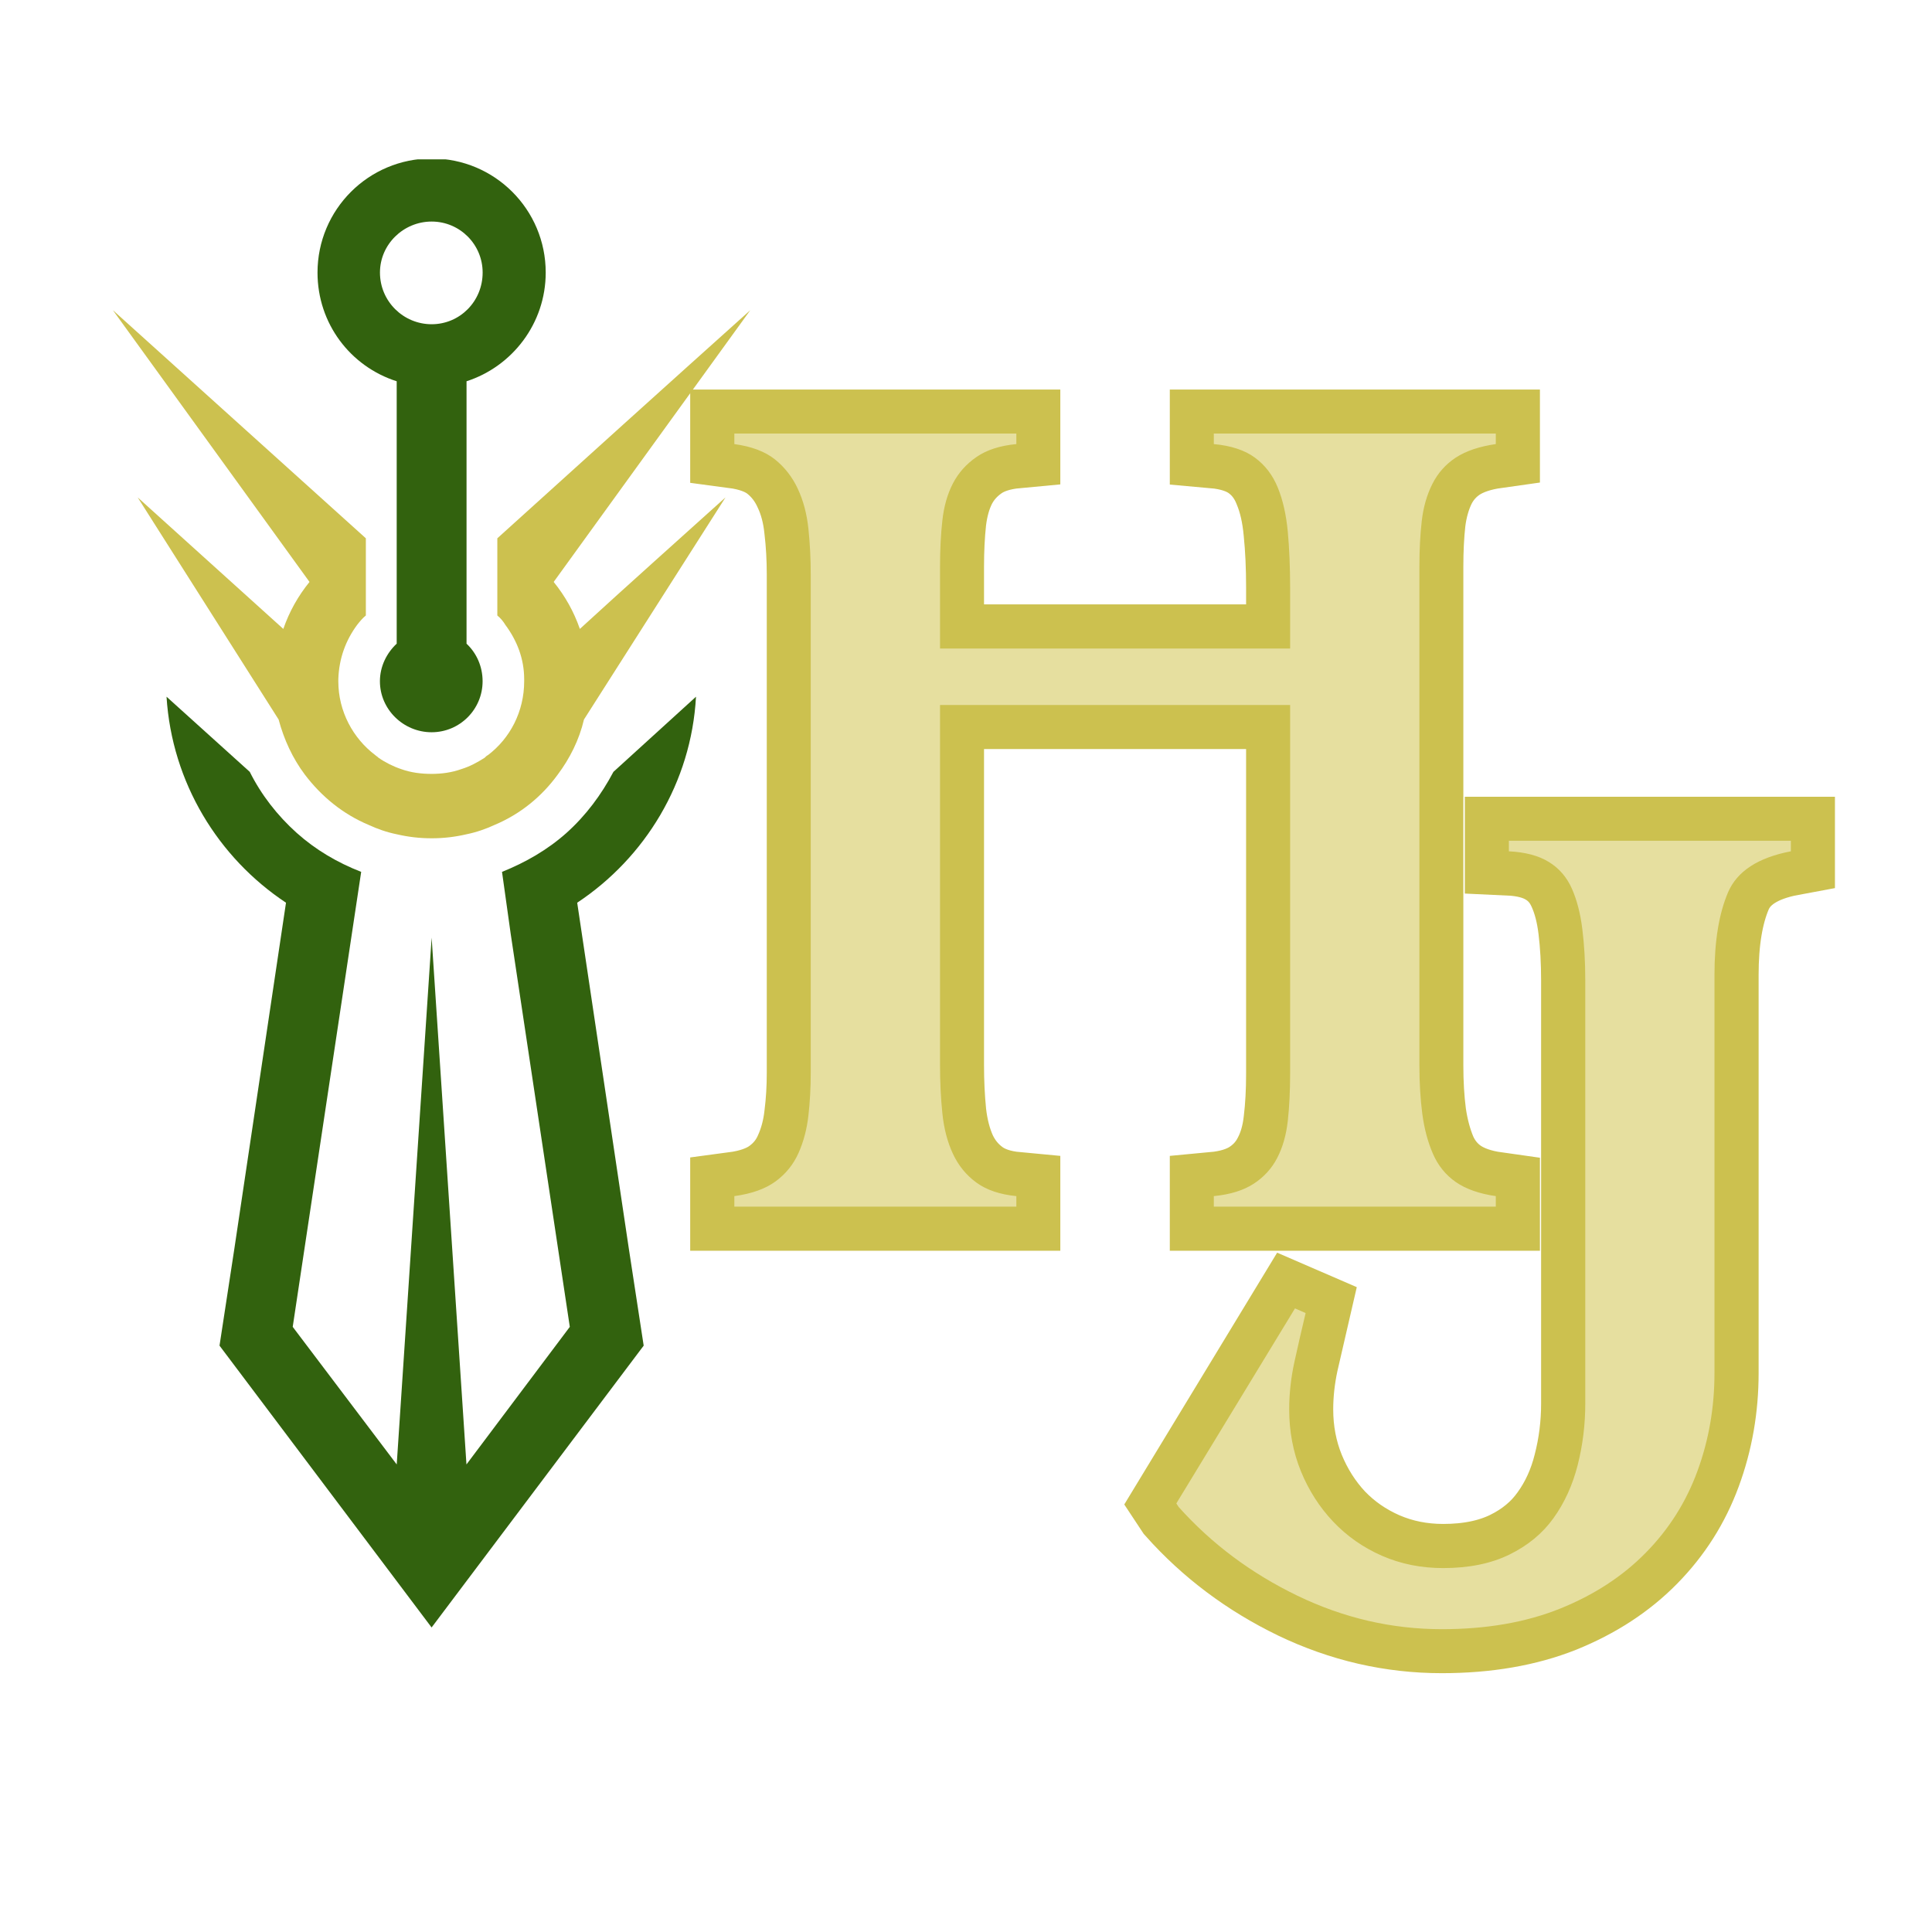 <svg xmlns="http://www.w3.org/2000/svg" xmlns:xlink="http://www.w3.org/1999/xlink" width="500" zoomAndPan="magnify" viewBox="0 0 375 375" height="500" preserveAspectRatio="xMidYMid meet" version="1.0"><defs><g/><clipPath id="2f11d7013e"><path d="M 32 135 L 136 135 L 136 315.754 L 32 315.754 Z M 32 135 " clip-rule="nonzero"/></clipPath><clipPath id="228715af20"><path d="M 21.906 60 L 145.656 60 L 145.656 163 L 21.906 163 Z M 21.906 60 " clip-rule="nonzero"/></clipPath><clipPath id="bbe17c4053"><path d="M 61 30.934 L 106 30.934 L 106 143 L 61 143 Z M 61 30.934 " clip-rule="nonzero"/></clipPath></defs><rect x="-37.5" width="450" fill="#ffffff" y="-37.5" height="450" fill-opacity="1"/><rect x="-37.5" width="450" fill="#ffffff" y="-37.5" height="450" fill-opacity="1"/><g clip-path="url(#2f11d7013e)"><path fill="#32620e" d="M 32.324 135.23 C 33.367 151.902 42.355 166.492 55.512 175.215 L 45.48 242.43 L 42.609 261.188 L 54.074 276.422 C 63.973 289.578 73.875 302.734 83.773 315.891 C 93.672 302.734 103.574 289.578 113.473 276.422 L 124.938 261.188 L 122.066 242.43 L 112.035 175.215 C 125.191 166.492 134.18 151.898 135.094 135.23 L 119.066 149.816 C 116.723 154.246 113.727 158.285 109.949 161.672 C 106.301 164.93 102.004 167.402 97.441 169.23 L 99.137 181.34 L 110.598 257.543 L 90.539 284.246 L 83.781 181.992 L 77.004 284.246 L 56.816 257.543 L 68.281 181.34 L 70.105 169.23 C 65.418 167.402 61.246 164.93 57.598 161.672 C 53.824 158.285 50.691 154.246 48.48 149.816 Z M 32.324 135.23 " fill-opacity="1" fill-rule="evenodd"/></g><g clip-path="url(#228715af20)"><path fill="#ccc14f" d="M 113.348 139.656 C 112.438 143.562 110.609 147.211 108.266 150.336 C 105.141 154.637 100.973 158.023 96.023 160.105 C 94.328 160.887 92.504 161.535 90.555 161.93 C 88.34 162.449 86.125 162.711 83.781 162.711 C 81.438 162.711 79.223 162.449 77.004 161.93 C 75.047 161.535 73.23 160.887 71.535 160.105 C 66.586 158.023 62.418 154.637 59.16 150.336 C 56.816 147.211 55.121 143.562 54.078 139.656 L 26.723 96.543 L 54.992 122.074 C 56.168 118.684 57.859 115.691 60.074 112.953 L 21.906 60.199 L 71.012 104.484 L 71.012 119.465 C 70.359 119.984 69.836 120.641 69.316 121.293 C 67.105 124.285 65.797 127.805 65.668 131.84 C 65.668 131.973 65.668 132.105 65.668 132.234 C 65.668 138.098 68.535 143.309 72.832 146.566 C 72.961 146.695 73.223 146.828 73.48 147.086 C 74.781 147.996 76.348 148.777 77.91 149.297 C 79.734 149.949 81.688 150.211 83.773 150.211 C 85.73 150.211 87.68 149.949 89.504 149.297 C 91.199 148.777 92.629 147.996 94.062 147.086 C 94.324 146.824 94.453 146.691 94.711 146.566 C 99.012 143.309 101.742 138.098 101.742 132.234 C 101.742 132.105 101.742 131.973 101.742 131.84 C 101.742 127.805 100.312 124.285 98.094 121.293 C 97.699 120.641 97.18 119.992 96.531 119.465 L 96.531 104.484 C 112.941 89.637 129.227 74.918 145.637 60.199 L 107.469 112.953 C 109.68 115.691 111.375 118.684 112.551 122.074 C 121.93 113.473 131.438 105.012 140.82 96.543 Z M 113.348 139.656 " fill-opacity="1" fill-rule="evenodd"/></g><g clip-path="url(#bbe17c4053)"><path fill="#32620e" d="M 90.547 124.934 C 92.504 126.762 93.672 129.367 93.672 132.23 C 93.672 137.699 89.242 142.129 83.773 142.129 C 78.305 142.129 73.742 137.699 73.742 132.23 C 73.742 129.359 75.043 126.762 77 124.934 L 77 74.004 C 68.012 71.137 61.629 62.805 61.629 52.902 C 61.637 40.66 71.535 30.762 83.781 30.762 C 96.023 30.762 105.922 40.66 105.922 52.902 C 105.922 62.805 99.41 71.141 90.555 74.004 L 90.555 124.934 Z M 83.781 43.004 C 89.25 43.004 93.68 47.434 93.68 52.902 C 93.68 58.504 89.25 62.934 83.781 62.934 C 78.309 62.934 73.75 58.504 73.75 52.902 C 73.75 47.434 78.305 43.004 83.781 43.004 Z M 83.781 43.004 " fill-opacity="1" fill-rule="evenodd"/></g><path stroke-linecap="butt" transform="matrix(6.293, 0, 0, 6.293, 126.468, 39.13)" fill="none" stroke-linejoin="miter" d="M 11.248 7.156 L 11.248 7.483 C 10.741 7.53 10.33 7.663 10.018 7.881 C 9.705 8.099 9.464 8.37 9.293 8.695 C 9.127 9.02 9.018 9.4 8.965 9.837 C 8.918 10.273 8.895 10.745 8.895 11.252 L 8.895 13.783 L 19.697 13.783 L 19.697 11.898 C 19.697 11.273 19.671 10.701 19.618 10.182 C 19.571 9.662 19.468 9.211 19.308 8.828 C 19.155 8.439 18.922 8.129 18.609 7.899 C 18.296 7.669 17.875 7.53 17.344 7.483 L 17.344 7.156 L 26.041 7.156 L 26.041 7.483 C 25.534 7.554 25.121 7.693 24.802 7.899 C 24.49 8.105 24.248 8.377 24.077 8.713 C 23.912 9.049 23.803 9.429 23.749 9.854 C 23.702 10.279 23.679 10.745 23.679 11.252 L 23.679 26.647 C 23.679 27.184 23.708 27.682 23.767 28.142 C 23.832 28.596 23.941 29.006 24.095 29.372 C 24.254 29.732 24.49 30.021 24.802 30.239 C 25.121 30.457 25.534 30.602 26.041 30.673 L 26.041 31 L 17.344 31 L 17.344 30.673 C 17.851 30.626 18.261 30.498 18.574 30.292 C 18.887 30.086 19.125 29.82 19.29 29.496 C 19.461 29.171 19.571 28.791 19.618 28.354 C 19.671 27.918 19.697 27.434 19.697 26.904 L 19.697 15.526 L 8.895 15.526 L 8.895 26.647 C 8.895 27.154 8.918 27.644 8.965 28.116 C 9.018 28.588 9.127 29.006 9.293 29.372 C 9.464 29.732 9.705 30.027 10.018 30.257 C 10.33 30.487 10.741 30.626 11.248 30.673 L 11.248 31 L 2.551 31 L 2.551 30.673 C 3.087 30.602 3.512 30.451 3.824 30.221 C 4.137 29.991 4.37 29.703 4.523 29.354 C 4.683 29.001 4.786 28.614 4.833 28.195 C 4.887 27.771 4.913 27.328 4.913 26.868 L 4.913 11.5 C 4.913 11.016 4.887 10.547 4.833 10.093 C 4.786 9.633 4.677 9.223 4.506 8.863 C 4.341 8.498 4.108 8.194 3.807 7.952 C 3.506 7.71 3.087 7.554 2.551 7.483 L 2.551 7.156 Z M 11.248 7.156 " stroke="#ccc14f" stroke-width="2.719" stroke-opacity="1" stroke-miterlimit="4"/><g fill="#e6df9f" fill-opacity="1"><g transform="translate(134.334, 234.212)"><g><path d="M 62.938 -150.062 L 62.938 -148.016 C 59.75 -147.711 57.164 -146.875 55.188 -145.5 C 53.207 -144.133 51.688 -142.426 50.625 -140.375 C 49.562 -138.32 48.879 -135.926 48.578 -133.188 C 48.273 -130.445 48.125 -127.484 48.125 -124.297 L 48.125 -108.328 L 116.078 -108.328 L 116.078 -120.188 C 116.078 -124.145 115.926 -127.754 115.625 -131.016 C 115.32 -134.285 114.676 -137.133 113.688 -139.562 C 112.695 -142 111.211 -143.941 109.234 -145.391 C 107.266 -146.836 104.609 -147.711 101.266 -148.016 L 101.266 -150.062 L 156 -150.062 L 156 -148.016 C 152.801 -147.555 150.211 -146.68 148.234 -145.391 C 146.266 -144.098 144.742 -142.383 143.672 -140.25 C 142.609 -138.125 141.926 -135.727 141.625 -133.062 C 141.32 -130.406 141.172 -127.484 141.172 -124.297 L 141.172 -27.375 C 141.172 -24.02 141.359 -20.898 141.734 -18.016 C 142.117 -15.129 142.805 -12.547 143.797 -10.266 C 144.785 -7.984 146.266 -6.156 148.234 -4.781 C 150.211 -3.414 152.801 -2.504 156 -2.047 L 156 0 L 101.266 0 L 101.266 -2.047 C 104.453 -2.359 107.035 -3.16 109.016 -4.453 C 110.992 -5.742 112.516 -7.414 113.578 -9.469 C 114.641 -11.52 115.32 -13.91 115.625 -16.641 C 115.926 -19.379 116.078 -22.422 116.078 -25.766 L 116.078 -97.375 L 48.125 -97.375 L 48.125 -27.375 C 48.125 -24.176 48.273 -21.094 48.578 -18.125 C 48.879 -15.164 49.562 -12.547 50.625 -10.266 C 51.688 -7.984 53.207 -6.117 55.188 -4.672 C 57.164 -3.234 59.75 -2.359 62.938 -2.047 L 62.938 0 L 8.203 0 L 8.203 -2.047 C 11.555 -2.504 14.219 -3.453 16.188 -4.891 C 18.164 -6.336 19.648 -8.164 20.641 -10.375 C 21.629 -12.582 22.273 -15.016 22.578 -17.672 C 22.879 -20.336 23.031 -23.113 23.031 -26 L 23.031 -122.703 C 23.031 -125.742 22.879 -128.707 22.578 -131.594 C 22.273 -134.477 21.586 -137.062 20.516 -139.344 C 19.453 -141.625 17.973 -143.523 16.078 -145.047 C 14.18 -146.566 11.555 -147.555 8.203 -148.016 L 8.203 -150.062 Z M 62.938 -150.062 "/></g></g></g><path stroke-linecap="butt" transform="matrix(6.293, 0, 0, 6.293, 202.898, 118.173)" fill="none" stroke-linejoin="miter" d="M 22.995 7.156 L 22.995 7.483 C 21.98 7.671 21.335 8.093 21.057 8.748 C 20.78 9.403 20.641 10.249 20.641 11.287 L 20.641 23.568 C 20.641 24.635 20.464 25.647 20.111 26.603 C 19.762 27.552 19.232 28.39 18.518 29.115 C 17.805 29.841 16.923 30.416 15.873 30.841 C 14.823 31.259 13.608 31.469 12.227 31.469 C 10.682 31.469 9.196 31.127 7.768 30.442 C 6.346 29.753 5.129 28.838 4.114 27.7 L 4.044 27.594 L 7.697 21.577 L 8.025 21.719 C 7.907 22.226 7.792 22.727 7.68 23.223 C 7.574 23.719 7.52 24.208 7.52 24.692 C 7.52 25.37 7.641 26.007 7.883 26.603 C 8.125 27.193 8.455 27.712 8.874 28.16 C 9.299 28.603 9.8 28.95 10.378 29.204 C 10.962 29.457 11.594 29.585 12.271 29.585 C 13.068 29.585 13.749 29.445 14.315 29.169 C 14.882 28.891 15.333 28.517 15.669 28.045 C 16.011 27.573 16.259 27.03 16.412 26.417 C 16.572 25.797 16.651 25.164 16.651 24.514 L 16.651 11.464 C 16.651 10.886 16.621 10.355 16.562 9.872 C 16.504 9.388 16.395 8.972 16.235 8.624 C 16.076 8.27 15.84 7.999 15.528 7.81 C 15.215 7.616 14.805 7.506 14.298 7.483 L 14.298 7.156 Z M 22.995 7.156 " stroke="#ccc14f" stroke-width="2.719" stroke-opacity="1" stroke-miterlimit="4"/><g fill="#e6df9f" fill-opacity="1"><g transform="translate(233.576, 313.255)"><g><path d="M 114.031 -150.062 L 114.031 -148.016 C 107.645 -146.797 103.578 -144.133 101.828 -140.031 C 100.078 -135.926 99.203 -130.602 99.203 -124.062 L 99.203 -46.75 C 99.203 -40.062 98.098 -33.711 95.891 -27.703 C 93.691 -21.703 90.348 -16.422 85.859 -11.859 C 81.379 -7.297 75.832 -3.68 69.219 -1.016 C 62.602 1.641 54.961 2.969 46.297 2.969 C 36.566 2.969 27.219 0.801 18.25 -3.531 C 9.281 -7.863 1.598 -13.602 -4.797 -20.75 L -5.25 -21.438 L 17.781 -59.297 L 19.844 -58.391 C 19.082 -55.191 18.359 -52.035 17.672 -48.922 C 16.992 -45.805 16.656 -42.727 16.656 -39.688 C 16.656 -35.426 17.41 -31.43 18.922 -27.703 C 20.441 -23.984 22.531 -20.719 25.188 -17.906 C 27.852 -15.094 31.008 -12.883 34.656 -11.281 C 38.312 -9.688 42.27 -8.891 46.531 -8.891 C 51.539 -8.891 55.832 -9.766 59.406 -11.516 C 62.977 -13.266 65.828 -15.617 67.953 -18.578 C 70.086 -21.547 71.648 -24.969 72.641 -28.844 C 73.629 -32.727 74.125 -36.723 74.125 -40.828 L 74.125 -122.922 C 74.125 -126.578 73.93 -129.922 73.547 -132.953 C 73.172 -135.992 72.488 -138.617 71.5 -140.828 C 70.508 -143.035 69.023 -144.742 67.047 -145.953 C 65.066 -147.172 62.484 -147.859 59.297 -148.016 L 59.297 -150.062 Z M 114.031 -150.062 "/></g></g></g></svg>